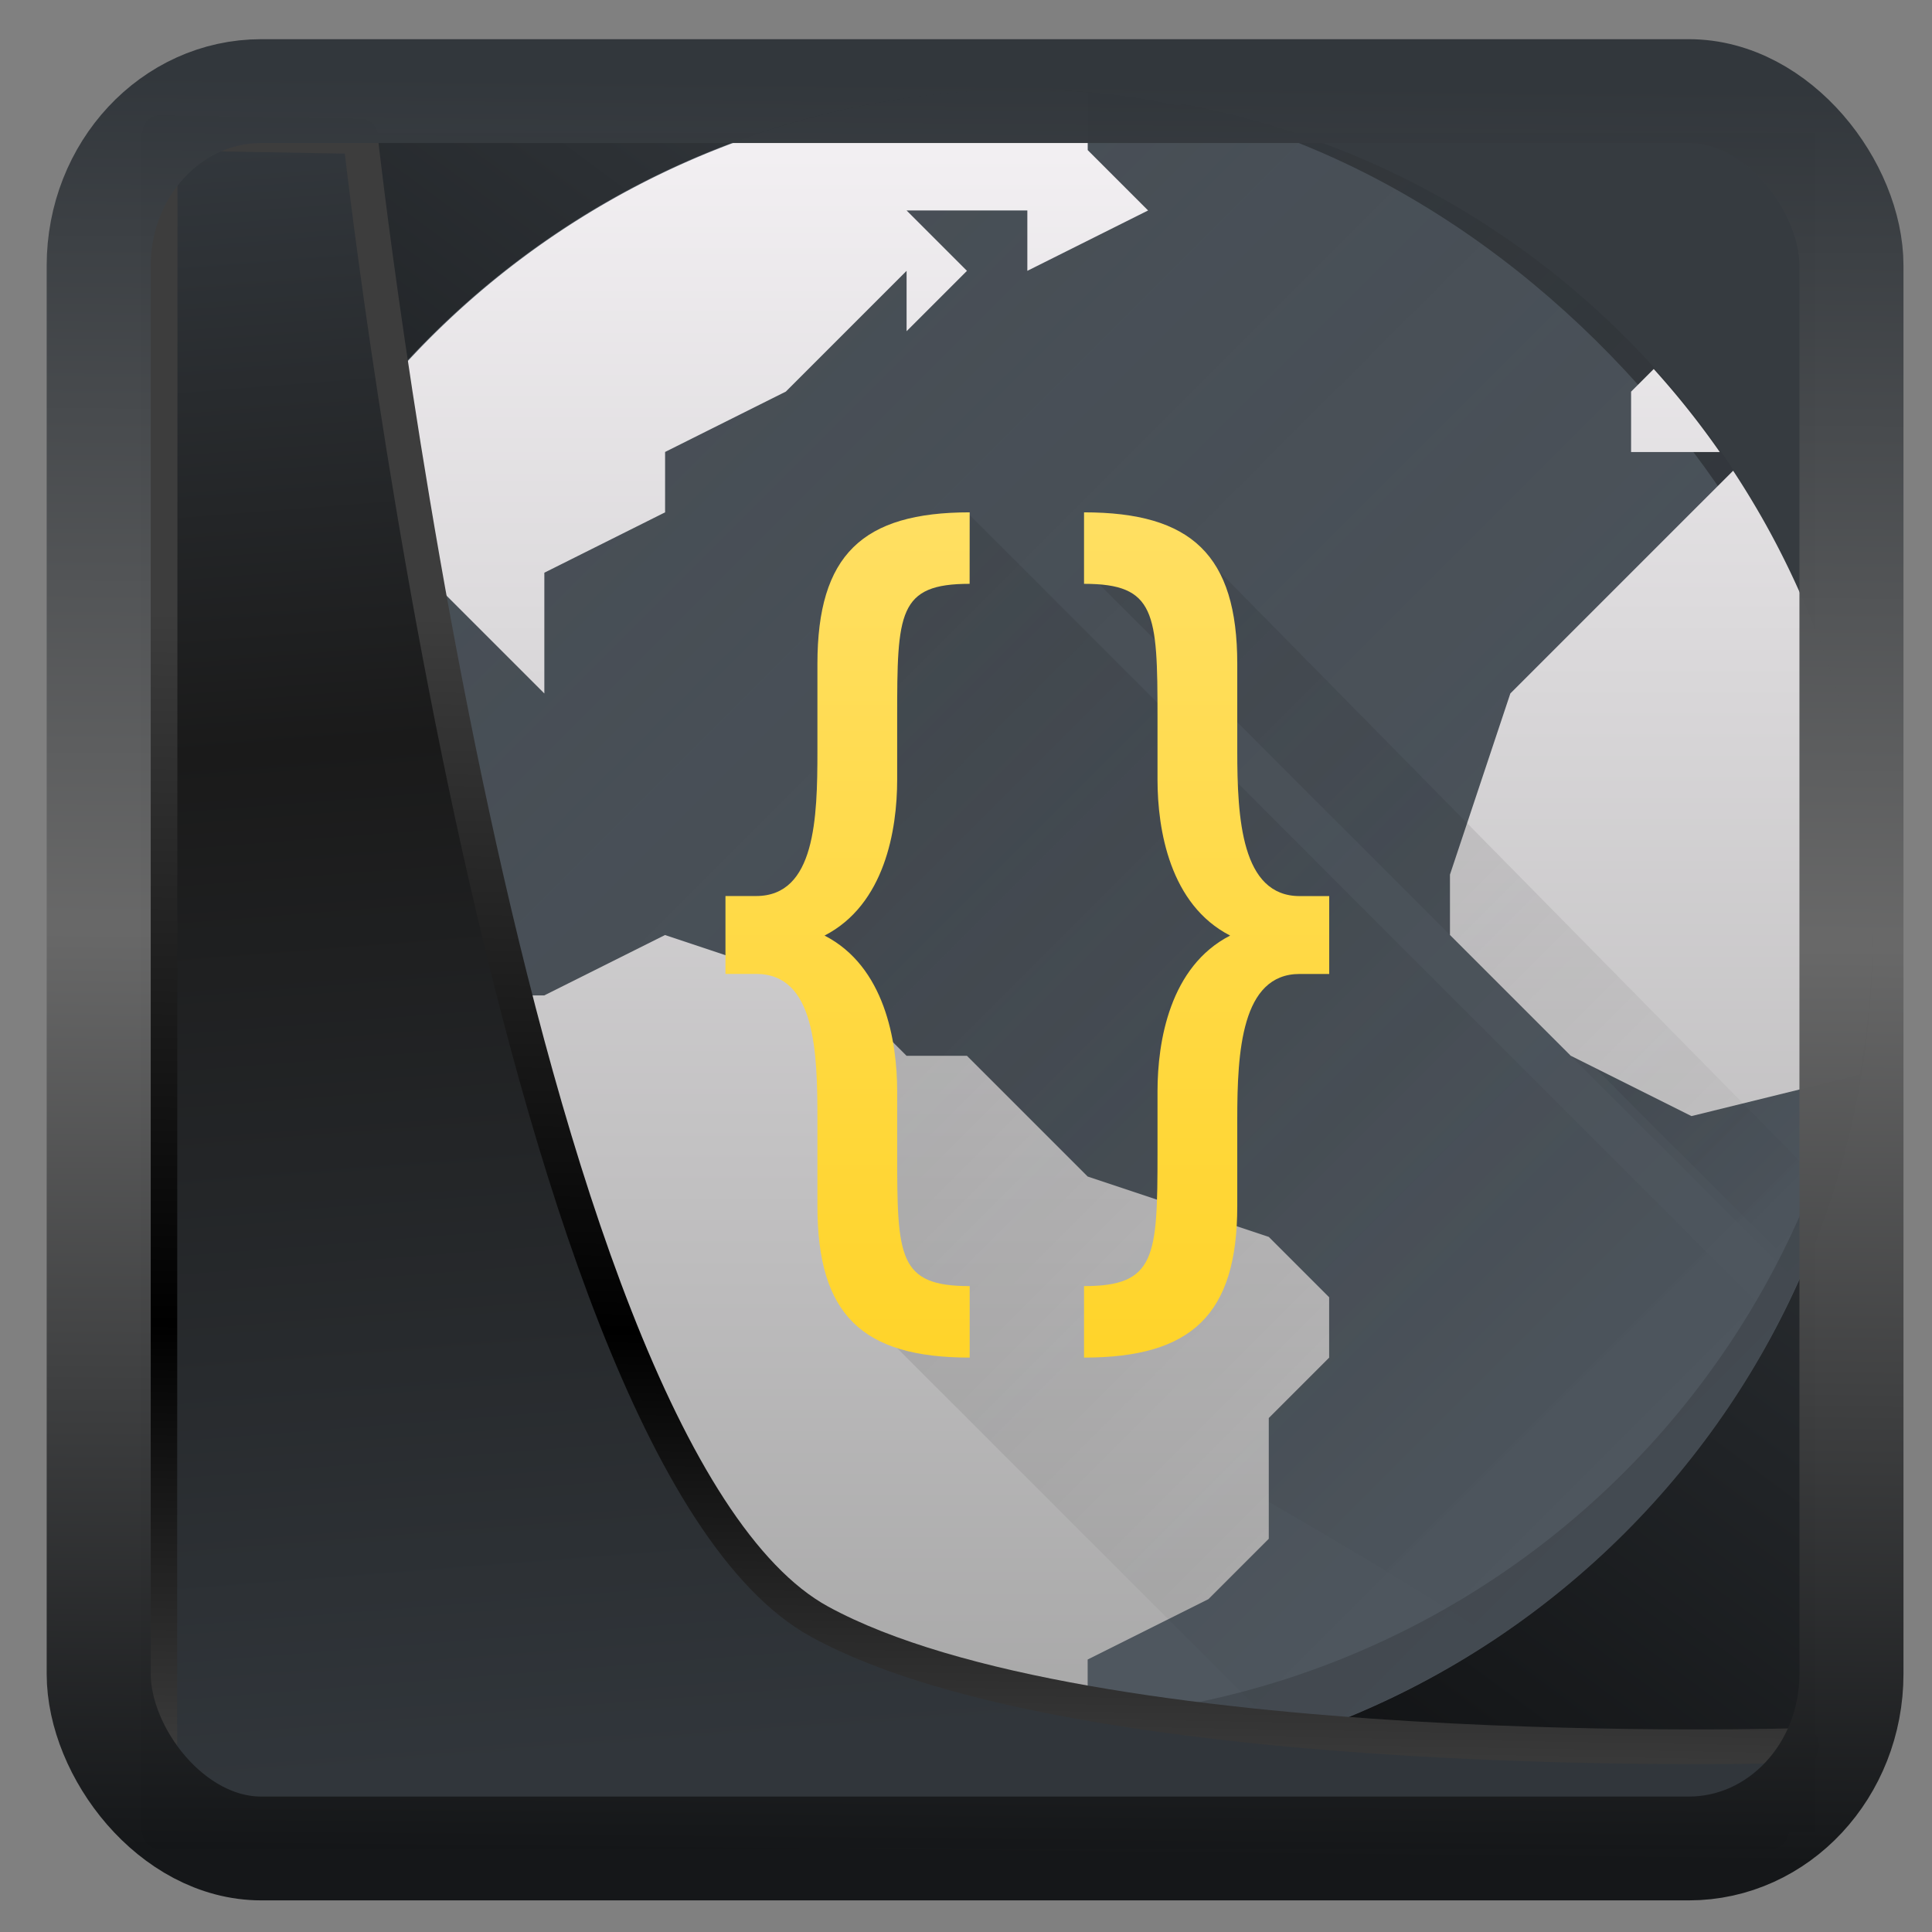<svg width="32" height="32" version="1.1" viewBox="0 0 32 32" xmlns="http://www.w3.org/2000/svg" xmlns:xlink="http://www.w3.org/1999/xlink">
<rect x="0" y="0" width="32" height="32" fill="#808080" stroke="none"/>
<defs>
<linearGradient id="linearGradient3403" x1="6.949" x2="11.215" y1="4.555" y2="59.052" gradientUnits="userSpaceOnUse">
<stop style="stop-color:#32373c" offset="0"/>
<stop style="stop-color:#1a1a1a" offset=".368"/>
<stop style="stop-color:#31363b" offset="1"/>
</linearGradient>
<linearGradient id="linearGradient20558" x1="25.802" x2="25.111" y1="20.374" y2="58.913" gradientUnits="userSpaceOnUse">
<stop style="stop-color:#3d3d3d" offset="0"/>
<stop offset=".618"/>
<stop style="stop-color:#3d3d3d" offset="1"/>
</linearGradient>
<linearGradient id="linearGradient4557" x1="43.5" x2="44.142" y1="64.012" y2=".306" gradientTransform="translate(.361 -.13)" gradientUnits="userSpaceOnUse">
<stop style="stop-color:#141618" offset="0"/>
<stop style="stop-color:#686868" offset=".518"/>
<stop style="stop-color:#31363b" offset="1"/>
</linearGradient>
<linearGradient id="linearGradient919" x1="7.401" x2="33.063" y1="41.743" y2="7.107" gradientTransform="matrix(.659 0 0 .659 .258 .216)" gradientUnits="userSpaceOnUse">
<stop style="stop-opacity:.996" offset="0"/>
<stop style="stop-color:#353a3f;stop-opacity:.996" offset="1"/>
</linearGradient>
<linearGradient id="b" x1="-27.898" x2="-7.898" y1="3.831" y2="23.831" gradientUnits="userSpaceOnUse" xlink:href="#a"/>
<linearGradient id="a">
<stop stop-color="#292c2f" offset="0"/>
<stop stop-opacity="0" offset="1"/>
</linearGradient>
<linearGradient id="c" x1="-10.898" x2="-3.898" y1="10.831" y2="17.831" gradientUnits="userSpaceOnUse" xlink:href="#a"/>
<linearGradient id="d" x1="-31.898" x2="-31.898" y1="27.831" y2="-.169" gradientUnits="userSpaceOnUse">
<stop stop-color="#a5a5a5" offset="0"/>
<stop stop-color="#f5f2f5" offset="1"/>
</linearGradient>
<linearGradient id="e" x1="13" x2="27" y1="10" y2="24" gradientUnits="userSpaceOnUse" xlink:href="#a"/>
<linearGradient id="f" x1="16" x2="16" y1="23" y2="9" gradientUnits="userSpaceOnUse">
<stop stop-color="#ffd42a" offset="0"/>
<stop stop-color="#ffdf62" offset="1"/>
</linearGradient>
</defs>
<rect x="2.342" y="2.204" width="27.724" height="28.137" ry="0" style="fill-rule:evenodd;fill:url(#linearGradient919)"/>
<g transform="translate(1.016 -.514)">
<g transform="translate(33.898,2.17)">
<rect x="-31.898" y="-.169" width="28" height="28" rx="14" fill="#4f575f"/>
<path d="m-15.304 0.079-2.975 0.38-4.135 2.388-1.502 2.6s-1.973 1.39-2.271 1.31c-2.517-0.028-3.87 0.666-4.58 1.549-0.301 0.703-0.537 1.44-0.72 2.197-6e-3 0.76 0.16 1.35 0.16 1.35 7.06 6.358 14.122 9.098 21.183 13.644a13.9 13.9 0 0 0 1.275-0.96l0.069-0.06c0.36-0.307 0.703-0.635 1.029-0.978 0.072-0.076 0.14-0.155 0.21-0.232a13.928 13.928 0 0 0 1.749-2.375l0.055-0.09a13.991 13.991 0 0 0 1.824-6.282l2e-3 -0.02v-1e-3l-1.824-7.639a13.95 13.95 0 0 0-9.55-6.783z" fill="url(#b)" fill-rule="evenodd" opacity=".2" style="fill:url(#b)"/>
<path d="m-4.886 8.673-4.307 6.66 4.12 4.12a13.997 13.997 0 0 0 0.187-10.78z" fill="url(#c)" fill-rule="evenodd" opacity=".2" style="fill:url(#c)"/>
<path d="m-17.898-0.17a14 14 0 0 0-13.06 9h0.06l3-1 2 2v-2l2-1v-1l2-1 2-2v1l1-1-1-1h2v1l2-1-1-1v-0.95a14 14 0 0 0-1-0.05zm10.375 4.626-0.375 0.375v1h1.469a14 14 0 0 0-1.094-1.375zm1.316 1.684-0.691 0.69-3 3-1 3v1l2 2 2 1 2.79-0.687a14 14 0 0 0 0.21-2.312 14 14 0 0 0-2.31-7.691zm-23.691 4.69-1 1h-0.838c-0.05 0.34-0.088 0.682-0.113 1.024v2e-3l1.95 0.975 1 1 2 1 1 1-1 1v2l1 2 2 2v2.629a14 14 0 0 0 6 1.37c0.17-2e-3 0.34-8e-3 0.51-0.017l0.49-0.982v-1l2-1 1-1v-2l1-1v-1l-1-1-3-1-2-2h-1l-1-1-3-1-2 1h-2v-2h-1v-2z" fill="url(#d)" style="fill:url(#d)"/>
</g>
<path d="m15 9-2 2v4l-1 1 1 1v5l7.318 7.318a13.965 13.965 0 0 0 8.116-6.884zm2 0v1l11.758 11.758c0.215-0.477 0.41-0.965 0.572-1.469l-10.13-10.289z" fill="url(#e)" fill-rule="evenodd" opacity=".2" style="fill:url(#e)"/>
<path d="m15.045 9c-1.777 0-2.522 0.706-2.522 2.51v1.441c0 1.114-0.034 2.404-1.015 2.404h-0.508v1.29h0.508c0.981 0 1.015 1.29 1.015 2.404v1.441c0 1.804 0.745 2.51 2.522 2.51v-1.184c-1.185 0-1.201-0.478-1.201-2.21v-1.016c0-0.831-0.205-2.068-1.203-2.58 0.998-0.513 1.203-1.751 1.203-2.582v-1.034c0-1.732 0.016-2.21 1.2-2.21zm1.894 0v1.184c1.185 0 1.217 0.478 1.217 2.21v1.034c0 0.83 0.205 2.07 1.203 2.582-0.998 0.512-1.203 1.749-1.203 2.58v1.016c0 1.732-0.032 2.21-1.217 2.21v1.184c1.777 0 2.538-0.706 2.538-2.51v-1.44c0-1.114 0.068-2.404 1.033-2.404h0.49v-1.29h-0.49c-0.965 0-1.033-1.29-1.033-2.404v-1.442c0-1.804-0.76-2.51-2.538-2.51z" fill="url(#f)" style="fill:url(#f)"/>
<path d="M 29.979,15.414 A 14,14 0 0 1 16,29 14,14 0 0 1 2.021,15.586 14,14 0 0 0 2,16 14,14 0 0 0 16,30 14,14 0 0 0 30,16 14,14 0 0 0 29.979,15.414 Z" fill="#292c2f" opacity=".3"/>
</g>
<path transform="matrix(.495 0 0 .495 .324 .232)" d="m4.704 3.982-0.013 56.82h53.904l1.022-2.866s-23.875 0.766-32.844-4.14c-10.516-5.753-15.372-49.697-15.372-49.697z" style="fill:url(#linearGradient3403);mix-blend-mode:normal;stroke-linejoin:round;stroke-width:1.162;stroke:url(#linearGradient20558)"/>
<rect transform="matrix(.464 0 0 .463 1.156 1.233)" x="1.032" y=".596" width="62.567" height="62.867" rx="5.803" ry="6.245" style="fill:none;stroke-linejoin:round;stroke-miterlimit:7.8;stroke-opacity:.995;stroke-width:3.714;stroke:url(#linearGradient4557)"/>
</svg>
